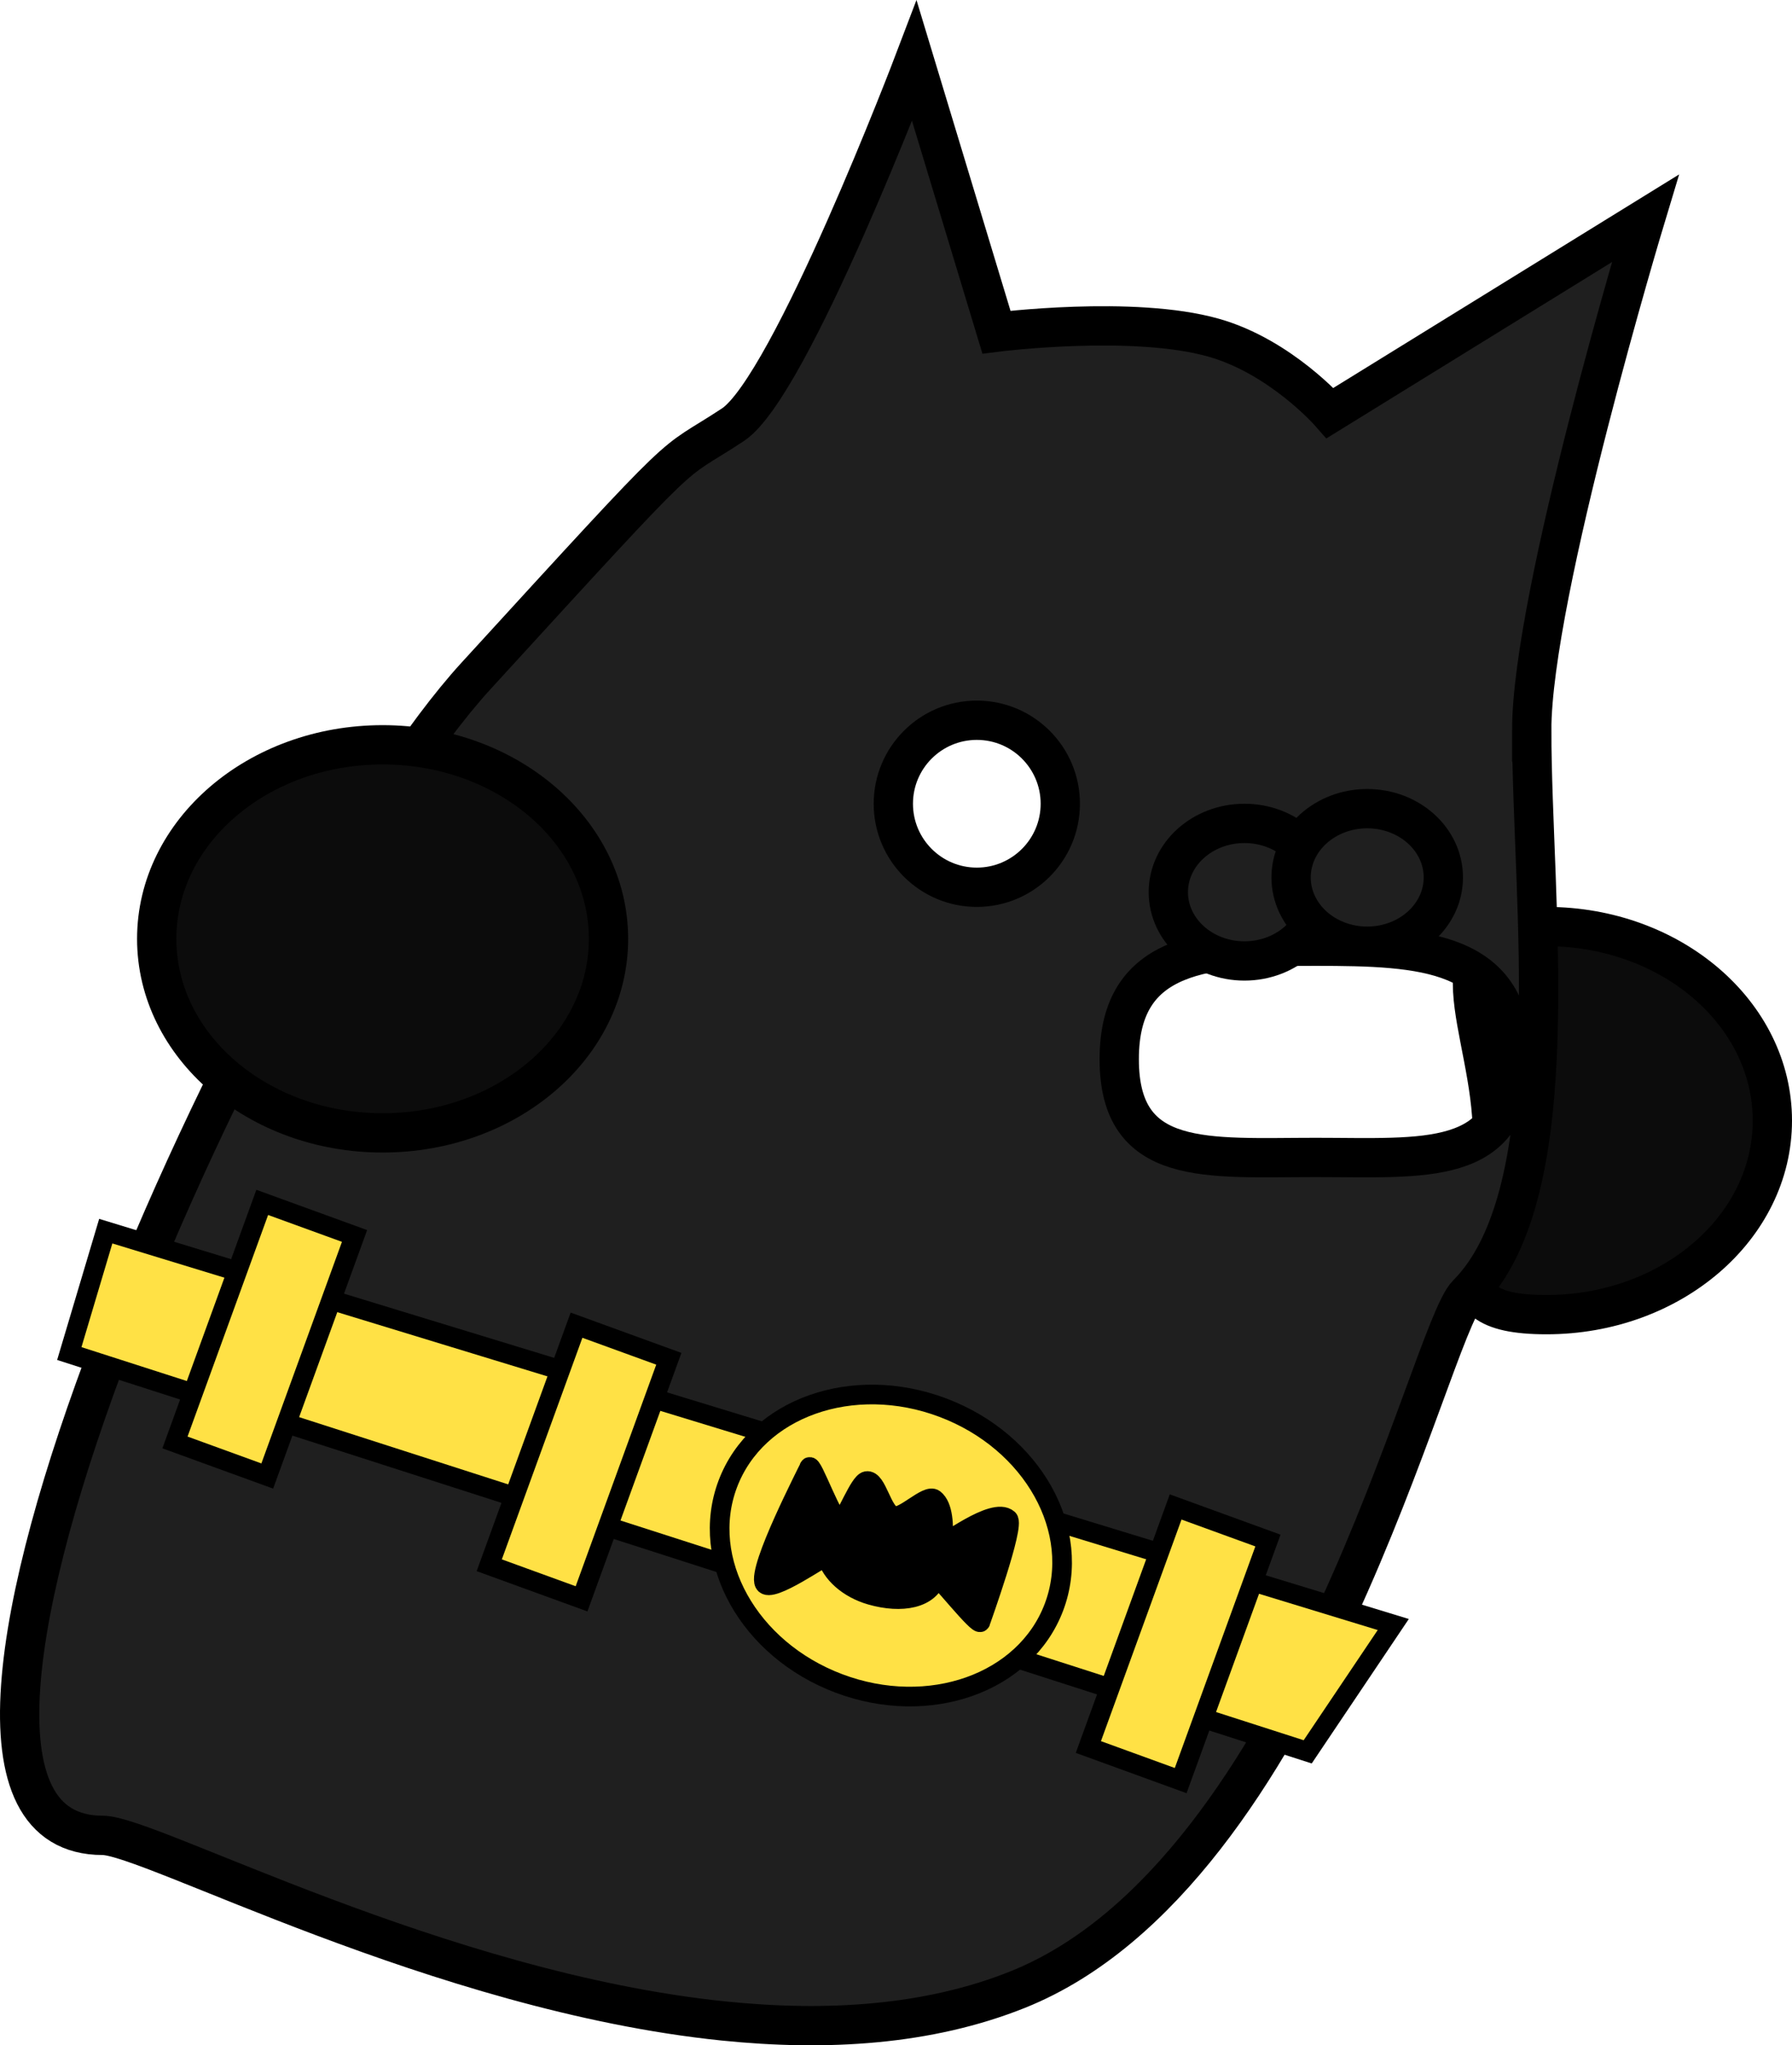 <svg version="1.1" xmlns="http://www.w3.org/2000/svg" xmlns:xlink="http://www.w3.org/1999/xlink" width="91.228" height="104.087" viewBox="0,0,91.228,104.087"><g transform="translate(-211.147,-109.966)"><g data-paper-data="{&quot;isPaintingLayer&quot;:true}" fill-rule="nonzero" stroke="#000000" stroke-linecap="butt" stroke-linejoin="miter" stroke-miterlimit="10" stroke-dasharray="" stroke-dashoffset="0" style="mix-blend-mode: normal"><path d="M301.375,166.995c0,5.454 -5.149,9.875 -11.5,9.875c-6.351,0 -2.75,-3.671 -2.75,-9.125c0,-5.454 -3.601,-10.625 2.75,-10.625c6.351,0 11.5,4.421 11.5,9.875z" fill="#0c0c0c" stroke-width="2"/><path d="M289.125,147.12c0,8.696 1.936,23.483 -3.289,28.711c-1.953,1.954 -8.126,29.472 -22.871,35.385c-4.564,1.83 -9.758,2.137 -14.988,1.6c-14.481,-1.488 -29.231,-9.446 -31.602,-9.446c-13.393,0 8.376,-47.386 19,-59c11.5,-12.572 9.578,-10.478 13.081,-12.787c2.934,-1.934 9.24,-18.52 9.24,-18.52l4.179,13.807c0,0 6.957,-0.882 11.062,0.283c3.421,0.971 5.924,3.833 5.924,3.833l16.049,-9.907c0,0 -5.785,19.142 -5.785,26.041zM278.125,168.87c5.523,0 10,0.523 10,-5c0,-5.523 -4.477,-5.75 -10,-5.75c-5.523,0 -10,0.227 -10,5.75c0,5.523 4.477,5 10,5zM260.875,155.12c2.347,0 4.25,-1.903 4.25,-4.25c0,-2.347 -1.903,-4.25 -4.25,-4.25c-2.347,0 -4.25,1.903 -4.25,4.25c0,2.347 1.903,4.25 4.25,4.25z" fill="#1f1f1f" stroke-width="2"/><path d="M278.375,155.37c0,1.933 -1.735,3.5 -3.875,3.5c-2.14,0 -3.875,-1.567 -3.875,-3.5c0,-1.933 1.735,-3.5 3.875,-3.5c2.14,0 3.875,1.567 3.875,3.5z" fill="#1f1f1f" stroke-width="2"/><path d="M284.625,154.62c0,1.933 -1.735,3.5 -3.875,3.5c-2.14,0 -3.875,-1.567 -3.875,-3.5c0,-1.933 1.735,-3.5 3.875,-3.5c2.14,0 3.875,1.567 3.875,3.5z" fill="#1f1f1f" stroke-width="2"/><path d="M214.675,178.85l1.856,-6.229c0,0 44.559,13.609 55.581,16.976c4.667,1.425 9.964,3.043 9.964,3.043l-4.356,6.48z" fill="#ffe145" stroke-width="1"/><path d="M220.054,183.374l4.443,-12.217l4.699,1.709l-4.443,12.217z" fill="#ffe145" stroke-width="1"/><path d="M236.054,189.624l4.443,-12.217l4.699,1.709l-4.443,12.217z" fill="#ffe145" stroke-width="1"/><path d="M266.554,198.874l4.443,-12.217l4.699,1.709l-4.443,12.217z" fill="#ffe145" stroke-width="1"/><path d="M264.803,191.755c-1.463,3.875 -6.366,5.613 -10.952,3.882c-4.586,-1.731 -7.117,-6.276 -5.654,-10.151c1.463,-3.875 6.366,-5.613 10.952,-3.882c4.586,1.731 7.117,6.276 5.654,10.151z" fill="#ffe145" stroke-width="1"/><path d="M258.811,190.218c-0.318,1.11 -1.763,1.369 -3.326,0.922c-1.165,-0.333 -2.023,-1.12 -2.252,-1.959c-0.034,-0.123 -2.878,1.935 -3.165,1.363c-0.38,-0.757 2.226,-5.732 2.272,-5.893c0.111,-0.386 1.258,2.965 1.611,2.735c0.272,-0.177 0.948,-1.978 1.313,-2.045c0.523,-0.095 0.772,1.606 1.372,1.778c0.514,0.147 1.707,-1.146 2.074,-0.857c0.449,0.354 0.501,1.337 0.425,2.229c-0.018,0.208 2.576,-1.875 3.334,-1.215c0.361,0.314 -1.383,5.121 -1.405,5.226c-0.062,0.307 -2.212,-2.429 -2.253,-2.285z" fill="#000000" stroke-width="1"/><path d="M242.125,157.745c0,5.454 -5.149,9.875 -11.5,9.875c-6.351,0 -11.5,-4.421 -11.5,-9.875c0,-5.454 5.149,-9.875 11.5,-9.875c6.351,0 11.5,4.421 11.5,9.875z" fill="#0c0c0c" stroke-width="2"/></g></g></svg>